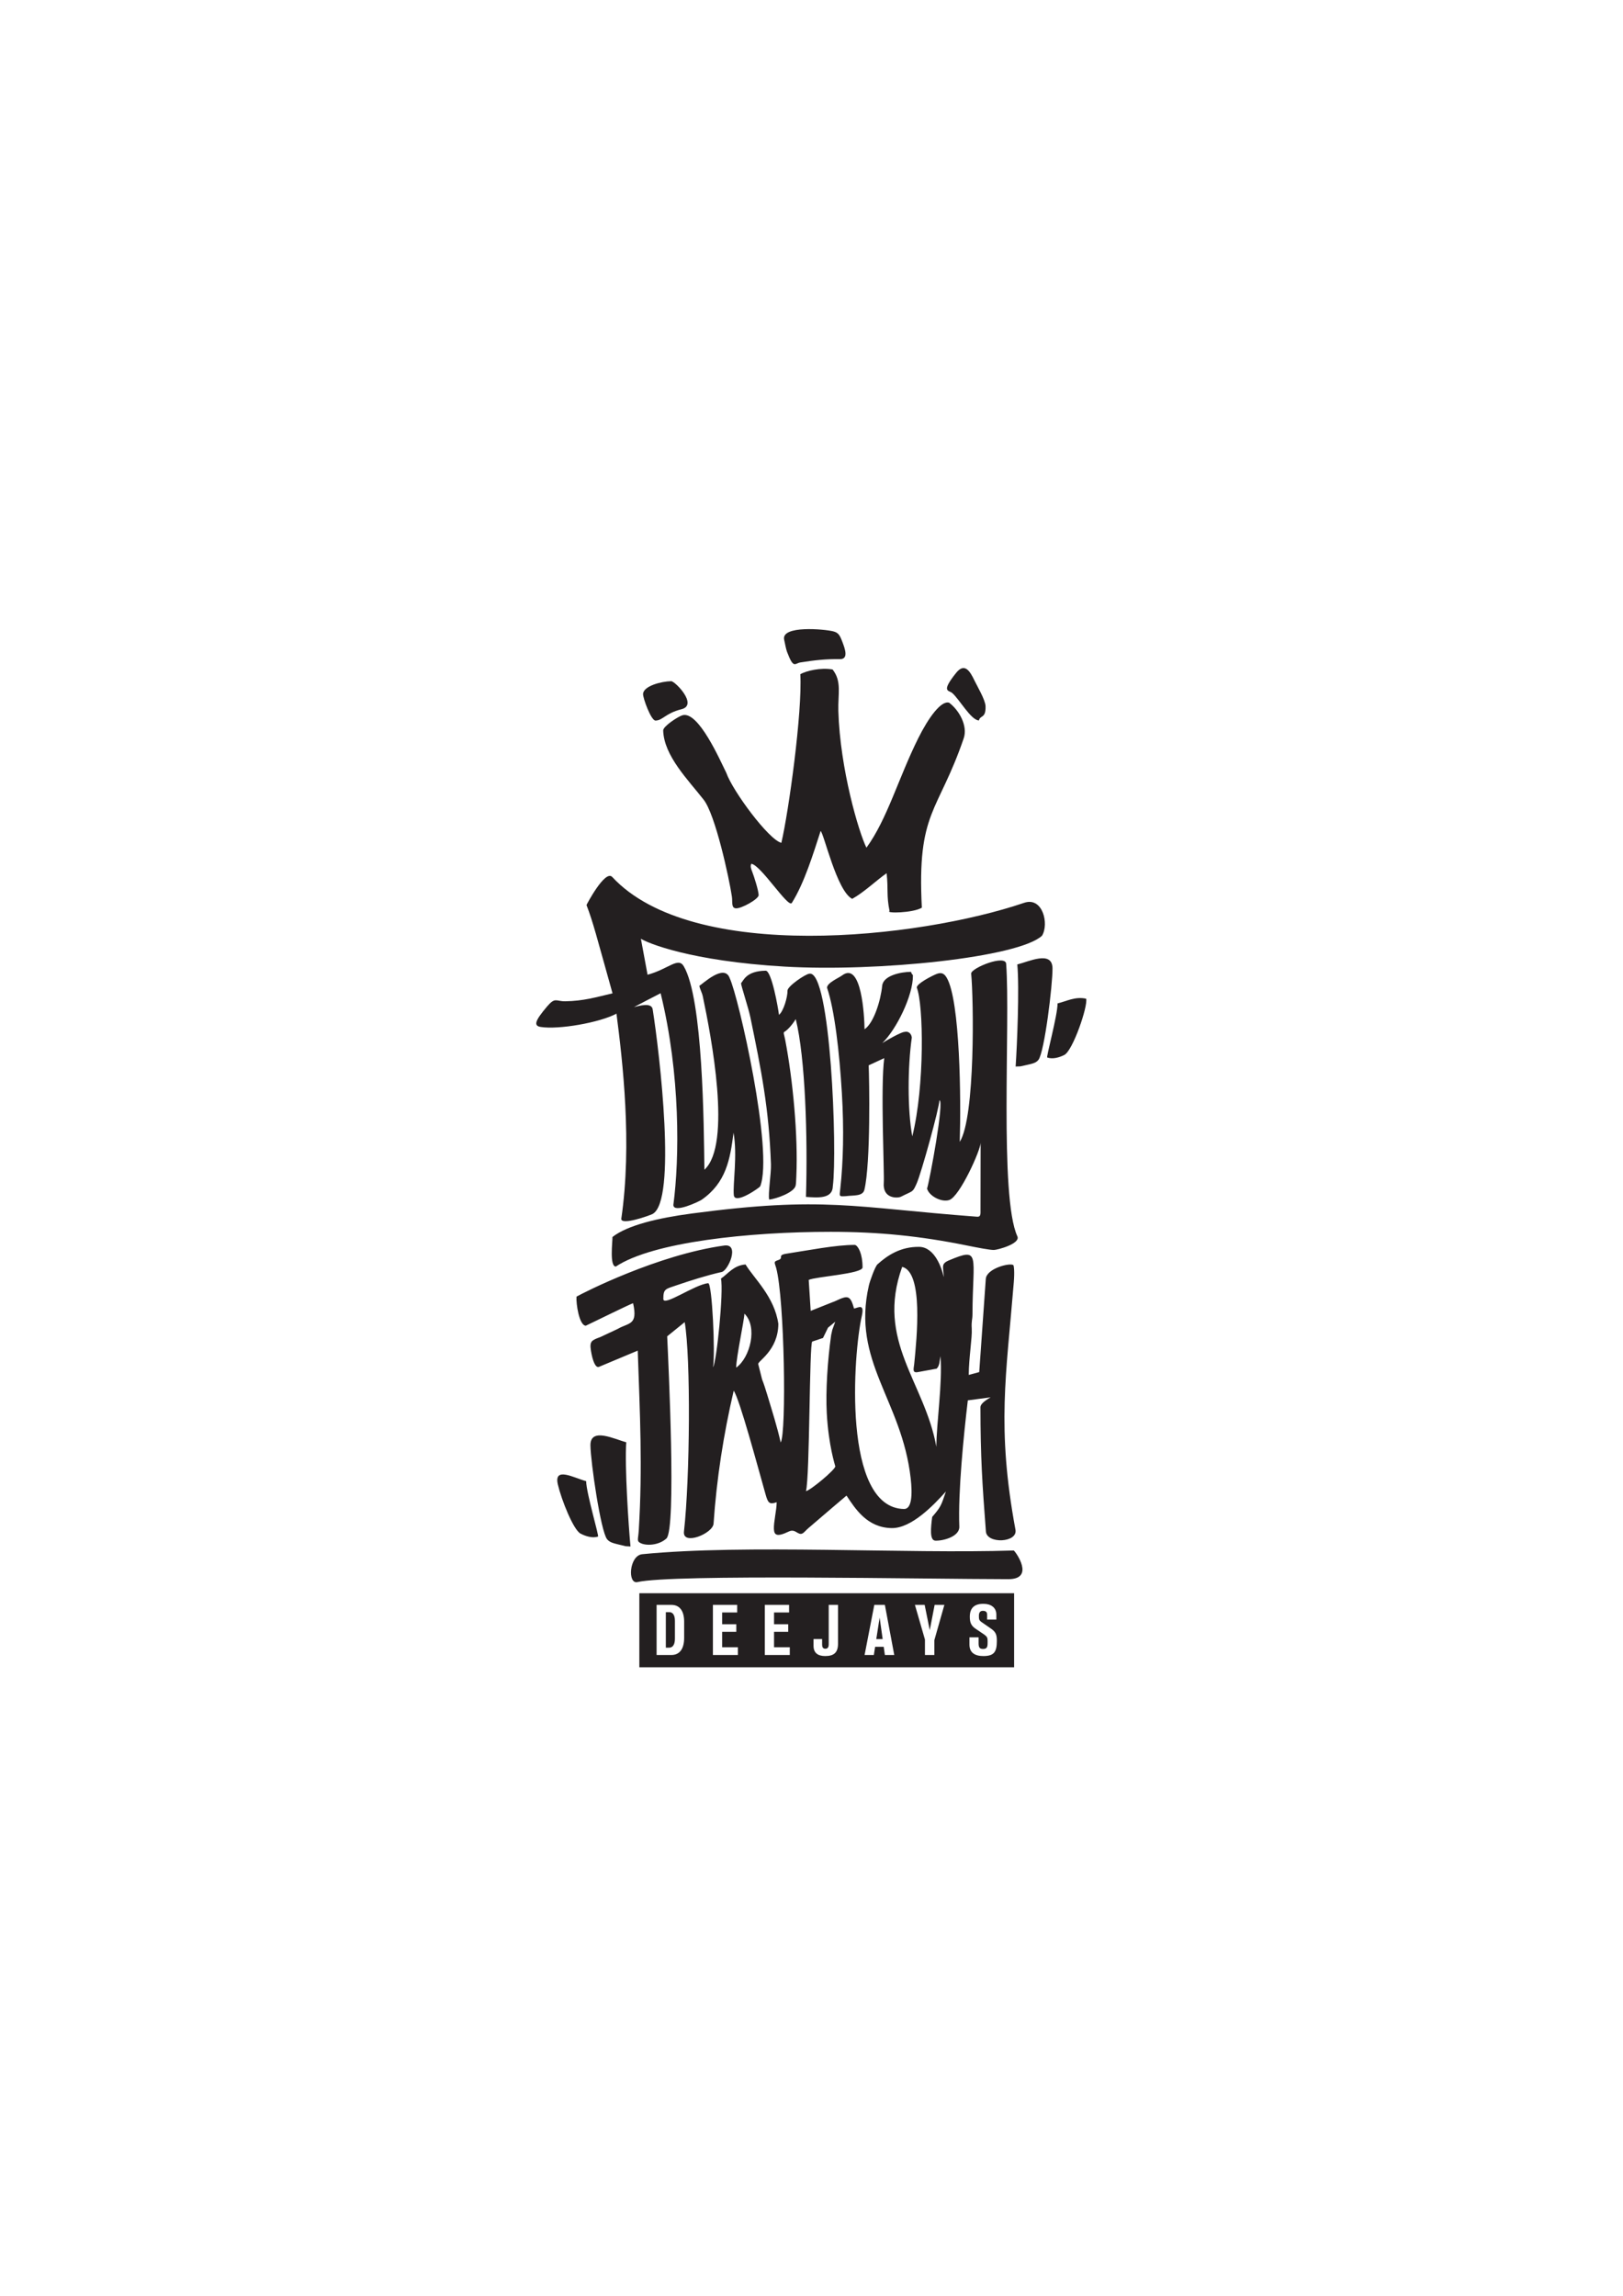 <?xml version="1.0" encoding="UTF-8" standalone="no"?>
<!-- Created with Inkscape (http://www.inkscape.org/) -->

<svg
   xmlns:dc="http://purl.org/dc/elements/1.1/"
   xmlns:cc="http://creativecommons.org/ns#"
   xmlns:rdf="http://www.w3.org/1999/02/22-rdf-syntax-ns#"
   xmlns:svg="http://www.w3.org/2000/svg"
   xmlns="http://www.w3.org/2000/svg"
   xmlns:sodipodi="http://sodipodi.sourceforge.net/DTD/sodipodi-0.dtd"
   xmlns:inkscape="http://www.inkscape.org/namespaces/inkscape"
   version="1.1"
   id="svg3718"
   xml:space="preserve"
   width="793.701"
   height="1122.52"
   viewBox="0 0 793.701 1122.52"
   sodipodi:docname="funkyfreshdj.svg"
   inkscape:version="0.92.2 (5c3e80d, 2017-08-06)"><defs
     id="defs3722" /><sodipodi:namedview
     pagecolor="#ffffff"
     bordercolor="#666666"
     borderopacity="1"
     objecttolerance="10"
     gridtolerance="10"
     guidetolerance="10"
     inkscape:pageopacity="0"
     inkscape:pageshadow="2"
     inkscape:window-width="1920"
     inkscape:window-height="1025"
     id="namedview3720"
     showgrid="false"
     inkscape:zoom="0.75187993"
     inkscape:cx="396.8504"
     inkscape:cy="561.25983"
     inkscape:window-x="0"
     inkscape:window-y="27"
     inkscape:window-maximized="1"
     inkscape:current-layer="g3726" /><g
     id="g3726"
     inkscape:groupmode="layer"
     inkscape:label="funkyfreshdj"
     transform="matrix(1.333,0,0,-1.333,0,1122.52)"><g
       id="g3728"><path
         d="M 234.55,257.717 H 372.048 V 230.546 H 234.55 Z m 6.336,-22.663 h 5.434 c 3.003,0 4.67,2.235 4.67,6.253 v 5.989 c 0,3.954 -1.667,6.141 -4.67,6.141 h -5.434 z m 3.385,2.682 v 13.02 h 1.323 c 1.272,0 2.009,-1.141 2.009,-3.177 v -6.562 c 0,-2.114 -0.764,-3.281 -2.139,-3.281 z m 17.273,-2.682 h 9.157 v 2.838 h -5.772 v 5.65 h 5.199 v 2.786 h -5.199 v 4.322 h 5.516 v 2.786 h -8.901 z m 19.044,0 h 9.157 v 2.838 h -5.772 v 5.65 h 5.199 v 2.786 h -5.199 v 4.322 h 5.516 v 2.786 h -8.901 z m 22.164,-0.391 c 3.229,0 4.691,1.311 4.691,4.561 v 14.213 h -3.411 v -14.456 c 0,-0.699 -0.139,-1.636 -1.228,-1.636 -1.015,0 -1.193,0.759 -1.193,1.536 v 2.01 h -3.151 v -2.478 c 0,-2.578 1.562,-3.75 4.292,-3.75 z m 21.878,0.391 h 3.442 l -3.442,18.383 h -3.876 l -3.567,-18.383 h 3.394 l 0.469,2.994 h 3.159 z m -3.151,5.832 1.232,7.881 1.107,-7.881 z m 17.85,-5.832 h 3.455 v 5.442 l 3.676,12.941 h -3.572 l -1.792,-9.27 -1.87,9.27 h -3.572 l 3.676,-12.711 z m 21.431,-0.391 c 3.906,0 4.952,1.51 4.952,5.516 0,2.135 -0.256,3.29 -2.239,4.613 l -3.281,2.265 c -0.994,0.699 -1.068,1.042 -1.068,2.361 0,1.541 0.738,1.831 1.51,1.831 1.298,0 1.51,-0.785 1.51,-1.332 v -1.87 h 3.385 v 1.818 c 0,2.63 -2.035,3.962 -4.743,3.962 -3.203,0 -4.995,-1.41 -4.995,-4.765 0,-2.183 0.547,-3.329 2.187,-4.422 l 3.203,-2.161 c 0.942,-0.764 1.146,-1.02 1.146,-2.43 0,-1.766 0,-2.782 -1.667,-2.782 -1.415,0 -1.641,0.746 -1.641,2.135 v 2.135 h -3.359 v -2.682 c 0,-2.96 2.009,-4.192 5.099,-4.192"
         style="fill:#231f20;fill-opacity:1;fill-rule:evenodd;stroke:none"
         id="path3730"
         inkscape:connector-curvature="0" /><path
         d="m 235.633,272.021 c -4.828,-0.475 -5.48,-11.078 -1.77,-10.224 12.934,2.978 105.799,1.091 136.039,1.066 9.902,-0.008 2.766,9.97 2.019,10.519 -39.971,-1.282 -98.223,2.382 -136.289,-1.361"
         style="fill:#231f20;fill-opacity:1;fill-rule:evenodd;stroke:none"
         id="path3732"
         inkscape:connector-curvature="0" /><path
         d="m 211.502,366.504 c -0.216,-2.528 0.983,-10.629 3.418,-10.666 2.241,1.026 16.79,8.223 17.343,8.227 1.824,-8.175 -1.598,-7.04 -5.637,-9.406 l -6.352,-2.977 c -3.197,-1.198 -4.046,-1.464 -3.479,-5.005 0.608,-3.8 1.701,-6.461 2.976,-5.927 l 14.195,5.947 c 0.809,-23.402 1.784,-42.701 0.381,-65.828 -0.212,-3.488 -0.821,-3.956 0.507,-4.697 2.042,-1.14 6.753,-0.992 9.628,1.607 3.718,3.362 0.704,64.84 0.285,74.161 l 6.423,5.203 c 2.26,-13.026 1.941,-57.21 -0.268,-76.808 -0.6,-5.321 10.608,-0.749 10.857,2.895 1.125,16.474 3.664,32.755 7.397,48.784 2.23,-3.333 8.741,-27.661 11.698,-38.101 0.864,-3.048 1.358,-3.779 4.059,-2.827 -0.012,-2.943 -1.146,-7.32 -1.012,-9.867 0.116,-2.19 1.09,-2.981 5.44,-0.888 1.444,0.695 2.25,0.119 3.215,-0.451 1.847,-1.09 2.237,0.195 3.957,1.672 4.764,4.09 13.943,11.945 14.023,11.966 3.222,-4.859 7.604,-11.784 16.574,-11.92 7.194,-0.11 15.304,8.301 19.896,13.429 -1.727,-4.95 -1.636,-5.394 -5.042,-9.339 -0.495,-3.941 -1.01,-8.6 1.149,-8.694 2.866,-0.124 8.946,1.485 8.807,5.145 -0.482,12.639 1.544,33.093 3.121,46.319 l 8.379,1.104 c -2.46,-1.39 -3.705,-2.577 -3.748,-3.564 0.013,-18.457 0.679,-28.236 2.003,-45.653 0.352,-4.633 11.732,-4.15 10.843,0.655 -6.97,37.64 -3.388,56.591 -0.608,90.799 0.307,3.777 0.065,6.133 -0.21,6.294 -1.471,0.861 -9.798,-1.31 -10.066,-5.106 l -2.408,-34.165 -3.845,-1.047 c 0.026,6.356 1.301,13.645 1.099,16.956 -0.178,2.937 0.256,3.178 0.265,5.3 0.09,21.753 3.172,24.733 -8.626,19.77 -3.203,-1.347 -1.924,-2.512 -1.939,-6.152 -0.655,3.357 -3.328,11.019 -8.955,11.104 -6.807,0.104 -11.672,-3.1 -15.332,-6.414 -0.884,-0.8 -2.771,-6.085 -3.149,-7.734 -6.412,-27.943 12.083,-41.952 15.338,-70.76 0.678,-6.002 0.402,-11.286 -2.443,-11.242 -22.732,0.389 -18.663,57.177 -15.436,71.049 0.918,4.38 -1.274,2.809 -2.897,2.473 -1.399,4.952 -2.272,4.909 -6.816,2.77 l -9.093,-3.619 -0.726,11.358 c 2.573,1.22 19.64,2.215 19.747,4.558 0.02,4.965 -1.552,7.854 -2.732,8.273 -6.815,0.087 -17.809,-2.096 -25.195,-3.216 -3.577,-0.543 -0.712,-1.631 -3.087,-2.371 -1.825,-0.568 -1.167,-1.006 -0.662,-2.89 3.062,-11.424 3.814,-60.553 1.645,-63.991 -1.303,5.84 -3.132,11.534 -4.953,17.583 -0.478,1.59 -1.29,4.173 -1.863,5.531 l -1.421,5.635 c -0.277,1.097 7.327,4.947 7.376,14.782 -1.417,9.957 -8.952,16.658 -12.027,21.765 -4.397,-0.307 -6.43,-3.44 -9.022,-5.17 1.033,-4.63 -1.593,-30.611 -2.902,-32.506 0.847,4.978 -0.321,30.931 -1.789,30.804 -4.894,-0.422 -16.469,-8.754 -16.456,-5.76 0.015,3.699 0.758,3.603 4.777,4.972 5.333,1.816 11.123,3.661 16.675,4.914 2.341,0.529 6.736,10.467 0.909,9.699 -24.337,-3.352 -51.668,-17.299 -54.207,-18.747 z m 119.48,10.916 c 7.835,-1.987 5.37,-25.982 4.405,-35.689 -0.163,-1.634 -0.852,-3.375 1.44,-2.897 l 6.811,1.25 c 1.111,1.116 1.018,2.764 1.403,4.571 0.766,-9.922 -1.485,-24.425 -1.521,-33.234 -4.288,23.788 -22.343,38.78 -12.539,65.999 z m -24.545,-73.145 c 0.189,-1.129 -9.31,-9.006 -10.757,-9.107 1.429,5.17 1.218,54.481 2.31,54.848 l 3.946,1.326 1.835,3.77 2.656,2.184 -1.089,-3 -0.43,-1.955 0.007,0.002 c -1.285,-9.058 -2.049,-20.466 -1.598,-28.626 0.66,-11.939 3.057,-19.075 3.119,-19.443 z m -36.357,36.184 c 0.016,3.815 2.979,17.498 3.018,19.799 4.963,-4.812 2.107,-16.181 -3.018,-19.799"
         style="fill:#231f20;fill-opacity:1;fill-rule:evenodd;stroke:none"
         id="path3734"
         inkscape:connector-curvature="0" /><path
         d="m 369.136,488.459 c -0.019,3.758 -12.873,-1.388 -12.848,-3.457 0.909,-9.245 1.566,-52.651 -4.189,-61.738 0.493,15.301 0.165,51.808 -4.779,60.199 -0.895,1.52 -1.888,2.115 -3.75,1.375 -1.607,-0.638 -7.258,-3.511 -7.241,-4.968 2.498,-6.212 2.954,-36.15 -1.642,-54.601 -1.788,9.682 -1.709,25.535 -0.172,36.283 -0.222,1.599 -1.401,2.424 -2.739,2.029 -1.096,-0.002 -6.604,-3.08 -8.094,-4.088 5.263,5.098 11.324,17.582 11.237,24.783 -0.006,0.459 -0.369,0.188 -0.695,1.355 -3.689,-0.008 -10.211,-1.339 -10.583,-5.118 -0.525,-5.339 -3.041,-13.628 -6.468,-15.948 -0.059,4.86 -1.094,25.027 -8.191,19.782 -1.354,-1.001 -5.588,-2.751 -5.567,-4.553 2.756,-8.065 4.548,-23.597 5.443,-38.663 0.798,-13.429 0.493,-25.196 -0.575,-34.99 -0.324,-2.97 -0.607,-2.964 2.145,-2.779 2.734,0.372 6.095,-0.143 6.69,2.34 2.345,9.789 1.797,40.586 1.572,45.638 l 5.713,2.643 c -1.412,-10.281 0.087,-42.573 -0.175,-45.656 -0.514,-6.059 5.148,-5.766 6.303,-5.179 4.509,2.295 4.231,1.455 5.718,4.755 1.764,3.916 8.358,27.878 8.386,30.608 1.885,0.004 -3.517,-29.118 -4.527,-32.399 0.767,-2.745 5.34,-5.113 8.139,-4.179 3.876,1.293 11.536,18.402 11.508,21.011 l -0.043,-24.419 c 0.021,-1.725 0.13,-2.819 -1.239,-2.716 -45.622,3.434 -56.067,7.622 -104.692,1.178 -12.57,-1.666 -23.599,-4.333 -29.085,-8.606 0.022,-1.839 -1.129,-10.855 1.234,-10.85 13.553,9.013 48.976,12.737 78.803,12.739 17.584,10e-4 32.727,-1.524 49.787,-4.974 4.426,-0.895 8.522,-1.687 10.123,-1.683 1.252,0.003 9.847,2.288 8.594,5.007 -6.671,14.485 -2.526,78.221 -4.102,99.835"
         style="fill:#231f20;fill-opacity:1;fill-rule:evenodd;stroke:none"
         id="path3736"
         inkscape:connector-curvature="0" /><path
         d="m 375.751,510.959 c -38.739,-13.172 -121.693,-22.257 -151.153,9.474 -2.602,2.802 -9.431,-10.192 -9.429,-10.298 2.453,-6.415 3.517,-10.876 9.546,-32.387 -6.103,-1.439 -10.651,-2.814 -17.349,-2.915 -3.423,-0.051 -3.643,1.643 -6.663,-1.91 -4.436,-5.216 -5.05,-7.076 -2.331,-7.508 6.624,-1.053 21.677,1.606 27.791,4.875 2.227,-17.241 5.817,-47.652 1.762,-75.286 0.03,-2.466 10.414,1.264 11.443,1.795 8.988,4.639 2.652,58.714 0.096,74.97 -0.304,2.856 -5.141,1.325 -6.877,0.929 2.782,1.512 6.946,3.614 9.774,5.09 7.315,-29.814 6.928,-60.607 4.674,-77.653 0.04,-3.266 9.525,1.305 10.392,1.908 8.961,6.242 10.445,14.839 11.682,24.595 1.489,-8.38 -0.291,-18.712 0.102,-22.901 0.341,-3.641 9.343,2.659 9.681,3.211 4.992,12.647 -7.967,69.577 -11.167,76.306 -1.966,5.722 -10.282,-2.404 -11.146,-2.72 0.102,-1.062 0.949,-2.446 1.251,-3.881 3.055,-14.507 10.768,-54.42 0.585,-63.604 -0.199,16.398 -0.511,62.679 -7.577,74.644 -2.062,3.491 -5.622,-1.052 -13.272,-3.125 l -2.444,13.203 c 2.195,-1.458 17.972,-8.192 52.744,-10.216 34.15,-1.988 85.856,3.357 94.413,11.33 2.664,4.368 0.224,14.369 -6.528,12.074"
         style="fill:#231f20;fill-opacity:1;fill-rule:evenodd;stroke:none"
         id="path3738"
         inkscape:connector-curvature="0" /><path
         d="m 307.565,581.33 c -0.182,6.23 1.331,10.849 -2.121,15.209 -4.353,0.752 -9.54,-0.45 -11.834,-1.727 0.787,-13.842 -4.257,-50.363 -6.955,-61.864 -4.673,1.148 -17.908,19.092 -20.197,25.678 -2.219,4.419 -10.256,22.955 -16.148,21.099 -1.648,-0.519 -7.051,-4.032 -7.007,-5.563 0.272,-9.315 9.239,-18.201 14.806,-25.346 4.308,-5.343 9.404,-28.875 10.401,-35.585 0.295,-1.986 -0.311,-4.151 1.443,-4.306 1.993,-0.177 8.414,3.41 8.373,4.848 -0.05,1.712 -1.68,6.849 -2.401,8.682 -0.431,1.095 -0.717,1.889 -0.309,2.801 3.443,-0.309 13.579,-16.415 14.877,-14.354 4.572,7.263 7.869,18.055 10.566,26.381 1.202,-0.839 5.942,-22.049 11.587,-24.881 4.389,2.444 8.741,6.678 12.622,9.404 0.678,-6.021 -0.107,-8.143 1.084,-13.866 -1.679,-0.894 8.601,-0.763 11.843,1.223 -1.828,35.493 5.935,34.582 15.357,62.108 1.564,4.571 -1.661,10.306 -5.334,13.063 -2.966,0.96 -7.66,-5.627 -11.321,-12.976 -7.318,-14.691 -11.383,-29.705 -19.03,-40.197 -2.765,5.535 -9.679,28.771 -10.303,50.17"
         style="fill:#231f20;fill-opacity:1;fill-rule:evenodd;stroke:none"
         id="path3740"
         inkscape:connector-curvature="0" /><path
         d="m 305.539,407.041 c 1.678,12.832 -0.777,79.416 -8.615,77.905 -1.496,-0.129 -8.061,-4.632 -8.015,-6.202 0.065,-2.209 -1.429,-7.573 -3.133,-8.882 -0.254,2.251 -2.684,16.232 -4.888,16.189 -7.262,-0.107 -8.128,-3.73 -9.029,-4.587 0.029,-1.002 2.71,-9.039 3.422,-12.486 4.005,-19.393 6.843,-33.518 7.556,-53.988 0.111,-3.201 -1.128,-11.073 -0.647,-12.896 2.51,0.259 9.036,2.55 9.686,5.065 0.173,0.671 0.192,1.698 0.274,3.579 0.652,14.847 -1.263,35.231 -4.098,49.993 -0.361,1.881 -0.814,2.632 -0.249,2.923 0.898,0.462 2.69,2.297 4.128,4.633 3.531,-14.143 4.412,-43.451 3.747,-65.214 4.261,-0.271 9.788,-0.844 9.86,3.969"
         style="fill:#231f20;fill-opacity:1;fill-rule:evenodd;stroke:none"
         id="path3742"
         inkscape:connector-curvature="0" /><path
         d="m 373.214,488.347 c 0.809,-8.615 -0.1,-30.109 -0.613,-37.449 l 1.745,0.061 c 3.826,0.902 5.519,0.979 6.616,2.376 2.223,2.832 5.236,27.643 5.164,33.6 -0.081,6.713 -8.859,2.368 -12.912,1.412"
         style="fill:#231f20;fill-opacity:1;fill-rule:evenodd;stroke:none"
         id="path3744"
         inkscape:connector-curvature="0" /><path
         d="m 293.617,599.115 c 5.411,0.862 9.458,1.288 14.495,1.207 3.343,-0.054 1.843,3.918 0.945,6.285 -0.949,2.5 -1.446,3.417 -3.352,3.91 -3.171,0.821 -19.199,2.294 -18.025,-3.06 0.331,-1.508 0.672,-3.433 1.042,-4.416 2.441,-6.49 2.85,-4.252 4.896,-3.927"
         style="fill:#231f20;fill-opacity:1;fill-rule:evenodd;stroke:none"
         id="path3746"
         inkscape:connector-curvature="0" /><path
         d="m 359.139,577.85 c 0.483,2.04 2.561,0.609 2.427,5.202 -0.068,2.327 -3.058,7.328 -4.023,9.348 -1.64,3.433 -3.615,6.833 -6.788,2.871 -5.669,-7.078 -2.678,-6.304 -1.436,-7.353 2.553,-2.156 6.94,-10.06 9.821,-10.069"
         style="fill:#231f20;fill-opacity:1;fill-rule:evenodd;stroke:none"
         id="path3748"
         inkscape:connector-curvature="0" /><path
         d="m 390.478,455.154 c 3.11,1.593 8.681,17.837 7.999,20.617 -3.994,0.918 -7.356,-0.979 -10.499,-1.719 0.053,-4.337 -4.404,-20.347 -3.76,-19.838 2.034,-0.753 4.597,0.089 6.259,0.94"
         style="fill:#231f20;fill-opacity:1;fill-rule:evenodd;stroke:none"
         id="path3750"
         inkscape:connector-curvature="0" /><path
         d="m 240.484,577.797 c 2.682,0.052 3.612,2.676 9.539,4.163 6.205,1.556 -2.399,10.308 -3.796,10.281 -3.734,-0.072 -10.22,-1.802 -10.312,-4.716 -0.047,-1.496 2.936,-9.759 4.569,-9.728"
         style="fill:#231f20;fill-opacity:1;fill-rule:evenodd;stroke:none"
         id="path3752"
         inkscape:connector-curvature="0" /><path
         d="m 229.75,313.077 c -0.612,-8.773 0.847,-30.724 1.553,-38.225 l -1.782,0.101 c -3.926,1.006 -5.655,1.122 -6.809,2.572 -2.338,2.939 -6.027,28.322 -6.1,34.399 -0.083,6.848 8.981,2.219 13.139,1.153"
         style="fill:#231f20;fill-opacity:1;fill-rule:evenodd;stroke:none"
         id="path3754"
         inkscape:connector-curvature="0" /><path
         d="m 212.956,279.592 c -2.554,1.347 -6.924,12.175 -8.294,17.978 -1.607,6.808 6.047,2.359 10.376,1.25 0.054,-4.424 4.998,-20.859 4.327,-20.326 -2.057,-0.723 -4.693,0.193 -6.41,1.098"
         style="fill:#231f20;fill-opacity:1;fill-rule:evenodd;stroke:none"
         id="path3756"
         inkscape:connector-curvature="0" /></g></g></svg>
